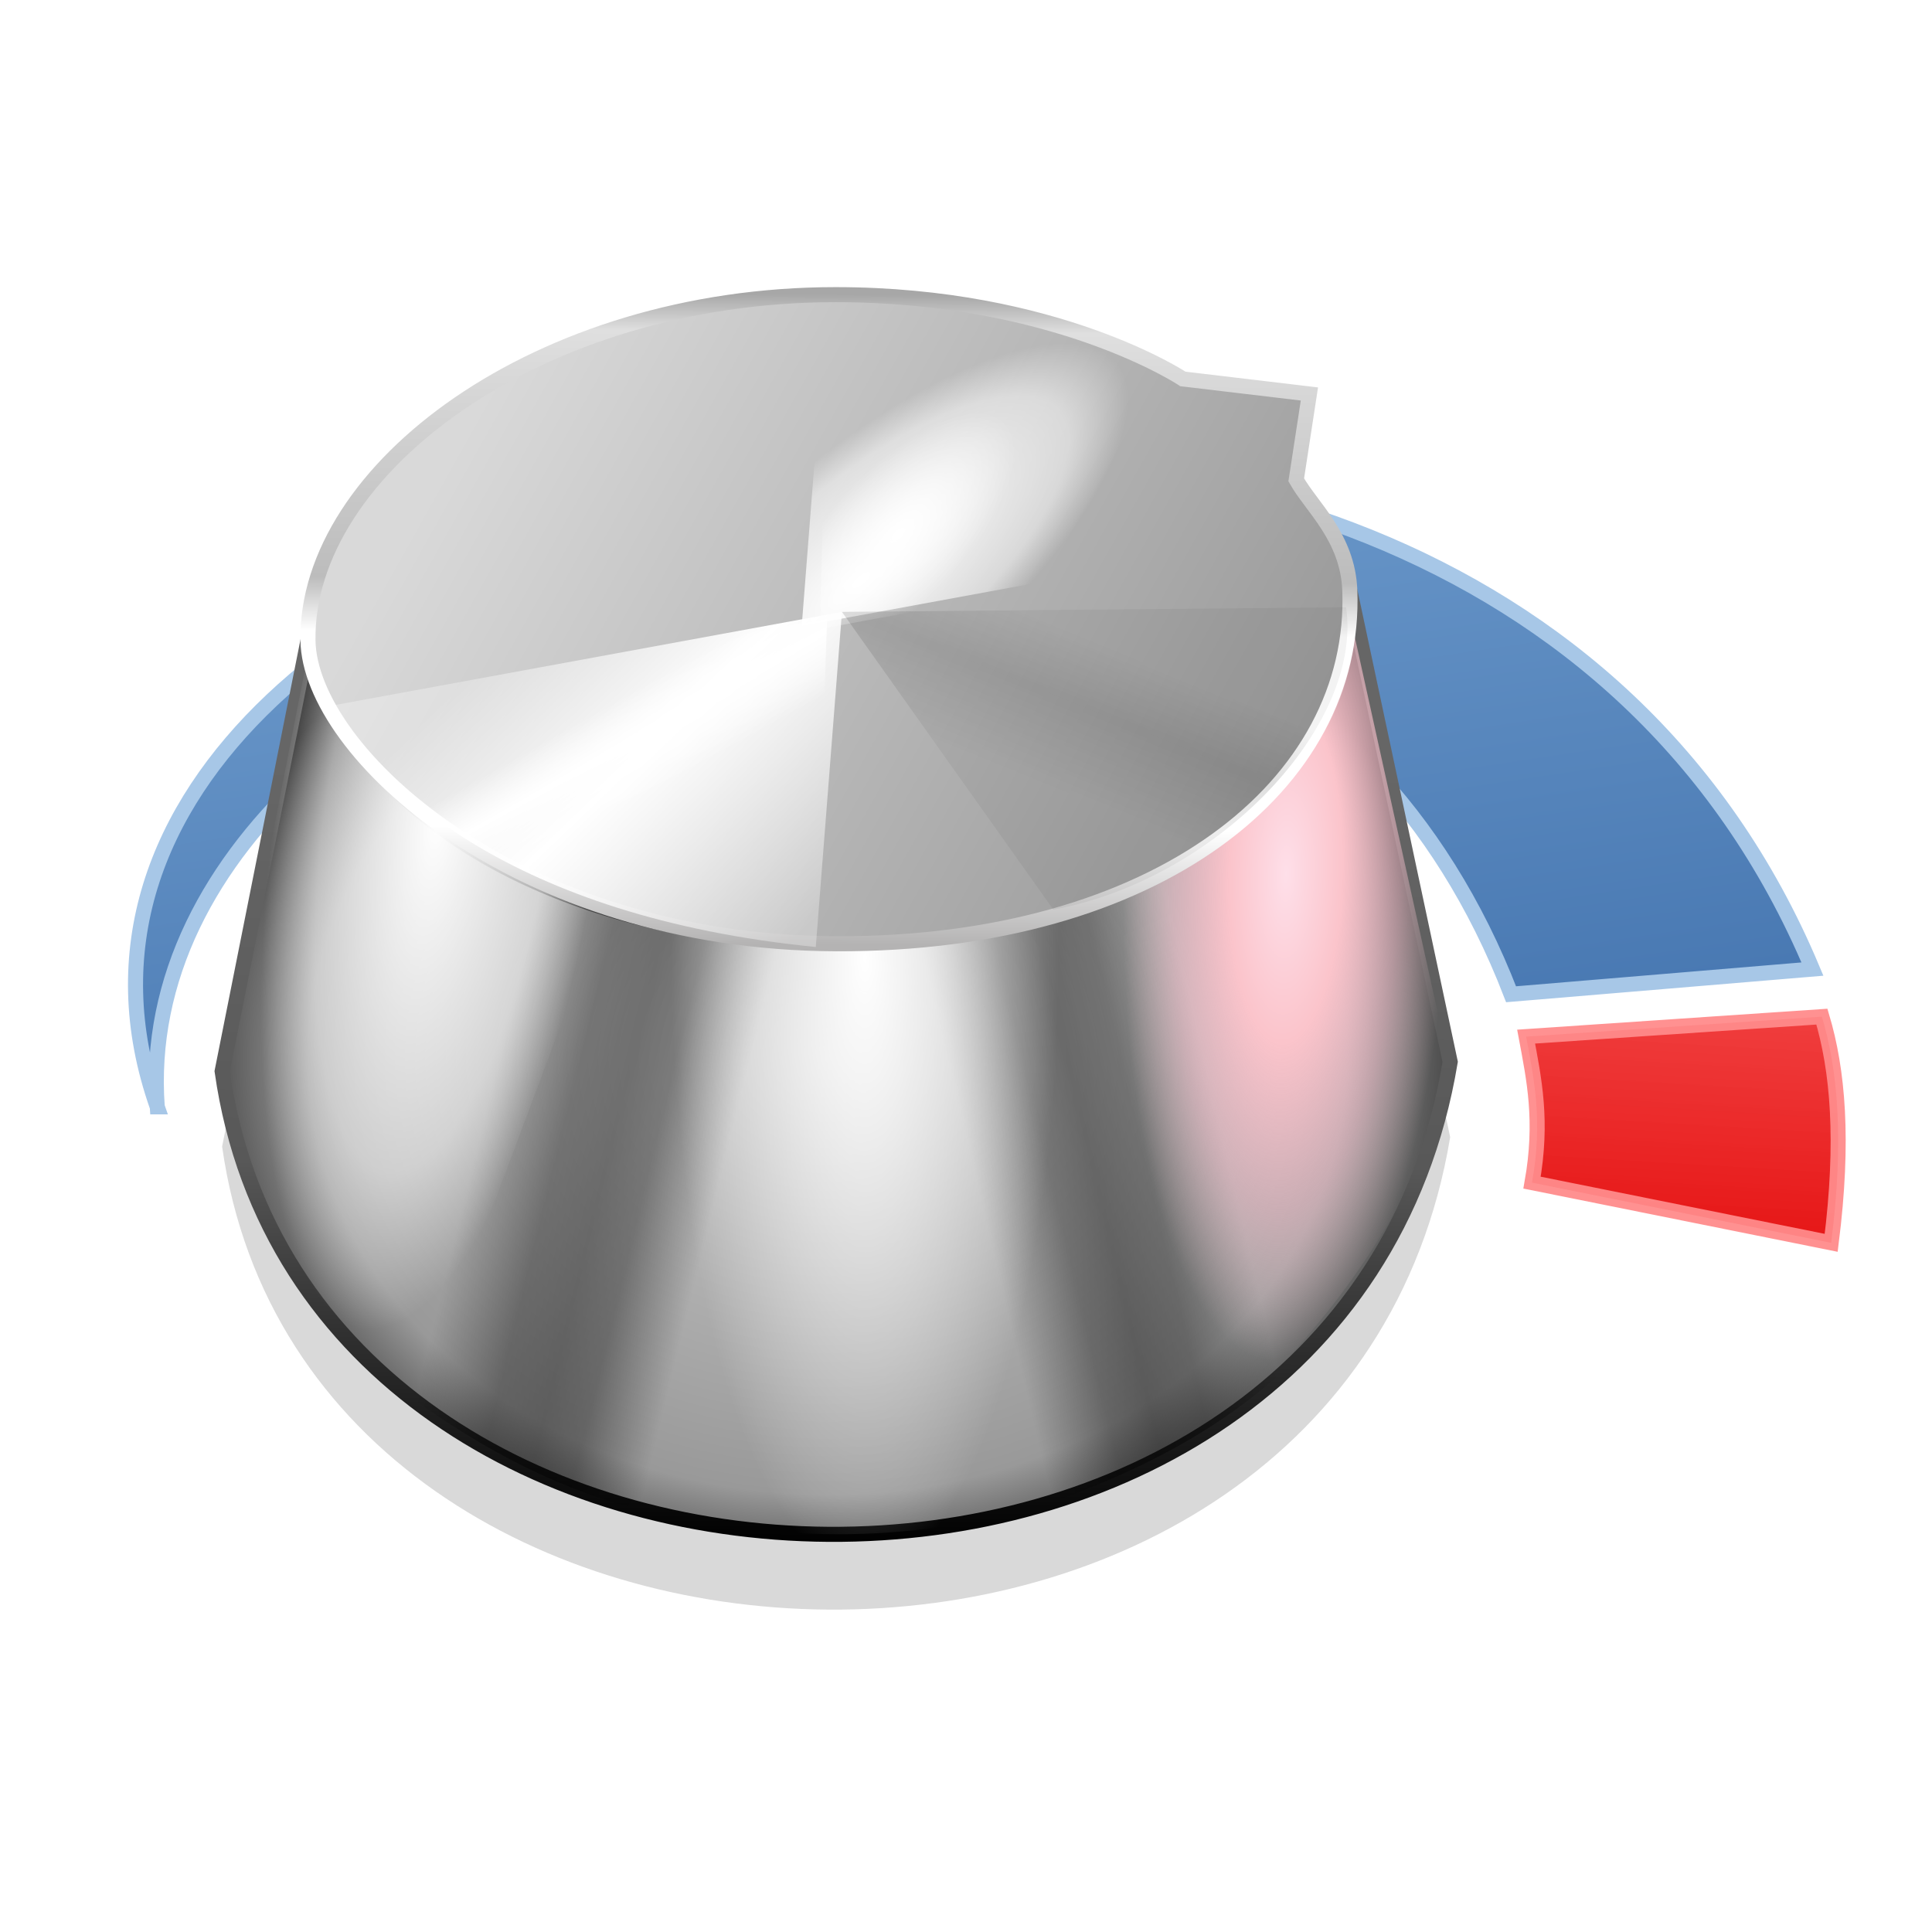 <svg height="256" viewBox="0 0 256 256" width="256" xmlns="http://www.w3.org/2000/svg" xmlns:xlink="http://www.w3.org/1999/xlink">
  <defs>
    <linearGradient id="linearGradient1135">
      <stop offset="0" stop-color="#fff"/>
      <stop offset="1" stop-color="#fff" stop-opacity="0"/>
    </linearGradient>
    <linearGradient id="linearGradient849" gradientUnits="userSpaceOnUse" x1="102.409" x2="117.044" y1="50.074" y2="148.025">
      <stop offset="0" stop-color="#729fcf"/>
      <stop offset="1" stop-color="#4878b2"/>
    </linearGradient>
    <linearGradient id="linearGradient867" gradientUnits="userSpaceOnUse" x1="223.592" x2="225.483" y1="166.031" y2="134.395">
      <stop offset="0" stop-color="#e51111" stop-opacity=".992"/>
      <stop offset="1" stop-color="#ef3232" stop-opacity=".945"/>
    </linearGradient>
    <filter id="filter872" color-interpolation-filters="sRGB" height="1.211" width="1.221" x="-.111" y="-.106">
      <feGaussianBlur stdDeviation="1.989"/>
    </filter>
    <radialGradient id="radialGradient924" cx="30.305" cy="37.3" gradientTransform="matrix(3.347 0 -0 10.652 13.18 -270.562)" gradientUnits="userSpaceOnUse" r="7.657" xlink:href="#linearGradient1135"/>
    <radialGradient id="radialGradient928" cx="28.3" cy="35.603" gradientTransform="matrix(2.79 .402 -1.276 8.847 24.544 -218.021)" gradientUnits="userSpaceOnUse" r="7.657">
      <stop offset="0" stop-color="#fff"/>
      <stop offset=".695" stop-color="#fff" stop-opacity=".498"/>
      <stop offset="1" stop-color="#fff" stop-opacity="0"/>
    </radialGradient>
    <radialGradient id="radialGradient948" cx="26.032" cy="37.144" gradientTransform="matrix(-2.818 -.073 -.219 8.414 251.908 -194.835)" gradientUnits="userSpaceOnUse" r="7.657">
      <stop offset="0" stop-color="#fedfe9"/>
      <stop offset=".347" stop-color="#fbc4cb"/>
      <stop offset=".695" stop-color="#f8bfcc" stop-opacity=".504"/>
      <stop offset="1" stop-color="#f7d2da" stop-opacity="0"/>
    </radialGradient>
    <radialGradient id="radialGradient964" cx="28.989" cy="37.886" gradientTransform="matrix(3.981 -.004 .003 3.345 -5.876 13.577)" gradientUnits="userSpaceOnUse" r="21.716">
      <stop offset="0" stop-color="#ccc"/>
      <stop offset=".796" stop-color="#999"/>
      <stop offset="1" stop-color="#333"/>
    </radialGradient>
    <linearGradient id="linearGradient976" gradientUnits="userSpaceOnUse" x1="63.807" x2="95.202" y1="149.601" y2="157.283">
      <stop offset="0" stop-opacity="0"/>
      <stop offset=".326" stop-opacity=".352"/>
      <stop offset=".532" stop-opacity=".396"/>
      <stop offset=".706" stop-opacity=".349"/>
      <stop offset="1" stop-opacity="0"/>
    </linearGradient>
    <linearGradient id="linearGradient1110" gradientTransform="matrix(-3.77 0 0 3.77 224.865 -4.109)" gradientUnits="userSpaceOnUse" x1="16.829" x2="25.357" y1="40.443" y2="42.454">
      <stop offset="0" stop-opacity="0"/>
      <stop offset=".326" stop-opacity=".348"/>
      <stop offset=".532" stop-opacity=".417"/>
      <stop offset=".706" stop-opacity=".345"/>
      <stop offset="1" stop-opacity="0"/>
    </linearGradient>
    <linearGradient id="linearGradient1050" gradientUnits="userSpaceOnUse" x1="18.844" x2="28.946" y1="22.112" y2="32.674">
      <stop offset="0" stop-color="#fff" stop-opacity=".3"/>
      <stop offset=".427" stop-color="#fff"/>
      <stop offset="1" stop-color="#fff" stop-opacity=".3"/>
    </linearGradient>
    <radialGradient id="radialGradient1072" cx="23.89" cy="28.566" gradientTransform="matrix(-.846 .723 -.262 -.307 55.103 15.375)" gradientUnits="userSpaceOnUse" r="10.604">
      <stop offset="0" stop-color="#fff"/>
      <stop offset=".777" stop-color="#fff" stop-opacity=".498"/>
      <stop offset="1" stop-color="#fff" stop-opacity="0"/>
    </radialGradient>
    <linearGradient id="linearGradient1084" gradientUnits="userSpaceOnUse" x1="64.33" x2="165.886" y1="52.159" y2="109.039">
      <stop offset="0" stop-color="#d9d9d9"/>
      <stop offset="1" stop-color="#9a9a9a"/>
    </linearGradient>
    <filter id="filter1086" color-interpolation-filters="sRGB" height="1.371" width="1.244" x="-.122" y="-.185">
      <feGaussianBlur stdDeviation=".91"/>
    </filter>
    <filter id="filter1096" color-interpolation-filters="sRGB" height="1.07" width="1.046" x="-.023" y="-.035">
      <feGaussianBlur stdDeviation=".167"/>
    </filter>
    <linearGradient id="linearGradient1100" gradientUnits="userSpaceOnUse" x1="22.157" x2="23.843" y1="25.066" y2="28.052">
      <stop offset="0" stop-color="#fff" stop-opacity="0"/>
      <stop offset=".427" stop-color="#fff"/>
      <stop offset="1" stop-color="#fff" stop-opacity="0"/>
    </linearGradient>
    <filter id="filter1112" color-interpolation-filters="sRGB" height="1.067" width="1.045" x="-.022" y="-.034">
      <feGaussianBlur stdDeviation=".167"/>
    </filter>
    <radialGradient id="radialGradient1127" cx="23.638" cy="27.371" gradientTransform="matrix(.353 -.373 .16 .152 13.361 30.165)" gradientUnits="userSpaceOnUse" r="10.604" xlink:href="#linearGradient1135"/>
    <filter id="filter1147" color-interpolation-filters="sRGB" height="1.393" width="1.235" x="-.117" y="-.196">
      <feGaussianBlur stdDeviation=".87"/>
    </filter>
    <linearGradient id="linearGradient1151" gradientUnits="userSpaceOnUse" x1="35.801" x2="33.794" y1="22.263" y2="27.18">
      <stop offset="0" stop-opacity=".302"/>
      <stop offset=".427" stop-opacity=".8"/>
      <stop offset="1" stop-opacity=".302"/>
    </linearGradient>
    <linearGradient id="linearGradient1179" gradientUnits="userSpaceOnUse" x1="101.546" x2="100.896" y1="101.267" y2="204.734">
      <stop offset="0" stop-color="#666"/>
      <stop offset=".512" stop-color="#585858"/>
      <stop offset="1"/>
    </linearGradient>
    <linearGradient id="linearGradient1189" gradientUnits="userSpaceOnUse" x1="109.167" x2="108.585" y1="39.009" y2="125.156">
      <stop offset="0" stop-color="#a7a7a7"/>
      <stop offset=".057" stop-color="#dfdfdf"/>
      <stop offset=".44" stop-color="#bcbcbc"/>
      <stop offset=".522" stop-color="#fff"/>
      <stop offset=".822" stop-color="#fff"/>
      <stop offset="1" stop-color="#b4b3b3"/>
    </linearGradient>
  </defs>
  <path d="m47.346 24.155 3.528 16.574c-3.748 22.509-40.131 21.66-43.163.331l3.017-15.141c1.752-17.238 32.565-18.959 36.618-1.764z" fill-opacity=".945" filter="url(#filter872)" opacity=".4" transform="matrix(3.77 0 0 3.77 .361 -2.868)"/>
  <path d="m20.835 146.663c-4.984-67.733 141.69-112.55 179.391-14.919l39.929-3.337c-48.238-114.977-248.435-64.453-219.319 18.256z" fill="url(#linearGradient849)" stroke="#a7c7e7" stroke-width="1.995"/>
  <path d="m202.218 137.357c1.057 5.648 2.241 11.167.785 19.348l39.64 7.976c1.723-13.654.878-22.898-1.231-29.971z" fill="url(#linearGradient867)" stroke="#ff8b8b" stroke-opacity=".945" stroke-width="1.995"/>
  <path d="m178.856 78.222 13.302 62.485c-14.129 84.859-151.295 81.658-162.724 1.247l11.374-57.082c15.584 57.122 140.011 51.278 138.048-6.65z" fill="url(#radialGradient964)" stroke="url(#linearGradient1179)" stroke-width="1.995"/>
  <path d="m156.482 114.603c-12.902 7.526-26.489 9.725-37.857 10.11l21.087 74.23c10.888-3.964 21.787-9.215 31.15-18.045z" fill="url(#linearGradient1110)"/>
  <path d="m68.744 115.844c15.194 6.898 27.141 9.124 37.361 8.864l-20.59 75.476c-10.623-2.451-21.173-7.789-31.666-15.45z" fill="url(#linearGradient976)"/>
  <path d="m40.621 87.608c2.57 9.633 22.457 29.853 39.759 31.998l-24.919 66.567c-17.951-15.711-25.146-31.866-25.751-42.866z" fill="url(#radialGradient928)"/>
  <path d="m178.912 81.658c.467 18.461-18.49 37.676-46.841 41.514l24.183 69.314c22.835-16.191 35.066-40.881 35.67-51.881z" fill="url(#radialGradient948)"/>
  <path d="m86.288 121.991c24.634 4.924 42.158 3.318 55.898-1.765l-2.984 78.859c-15.438 4.701-32.808 6.006-53.721 1.091z" fill="url(#radialGradient924)"/>
  <path d="m40.808 84.871c-.34-22.627 30.496-45.828 69.903-45.828 29.303.001 46.026 11.167 46.026 11.167l16.766 1.993-1.745 11.379c2.019 3.61 6.829 7.588 7.098 14.639.984 25.743-25.493 46.952-68.001 46.832-42.508-.12-69.827-25.494-70.047-40.183z" fill="url(#linearGradient1084)" stroke="url(#linearGradient1189)" stroke-width="1.995"/>
  <path d="m29.497 22.267-17.921 3.292c1.541 2.83 6.277 7.424 17.001 8.486z" fill="url(#linearGradient1050)" filter="url(#filter1086)" transform="matrix(3.77 0 0 3.77 .361 -2.868)"/>
  <path d="m29.497 22.267-17.921 3.292c.663 3.412 6.277 7.424 17.001 8.486z" fill="url(#radialGradient1072)" filter="url(#filter1086)" transform="matrix(-3.77 0 0 -3.77 217.436 166.893)"/>
  <path d="m28.974 22.512-17.398 3.047c1.541 2.83 6.277 7.424 17.001 8.486z" fill="url(#linearGradient1100)" filter="url(#filter1096)" transform="matrix(3.77 0 0 3.77 .361 -2.868)"/>
  <path d="m28.851 22.164-17.921 3.292c.663 3.412 6.923 7.527 17.647 8.589z" fill="url(#radialGradient1127)" filter="url(#filter1112)" transform="matrix(-3.77 0 0 -3.77 217.436 166.893)"/>
  <path d="m29.497 22.267 7.43 10.465c5.882-1.099 10.885-6.522 10.288-10.626z" fill="url(#linearGradient1151)" filter="url(#filter1147)" opacity=".4" transform="matrix(3.77 0 0 3.77 .361 -2.868)"/>
</svg>
